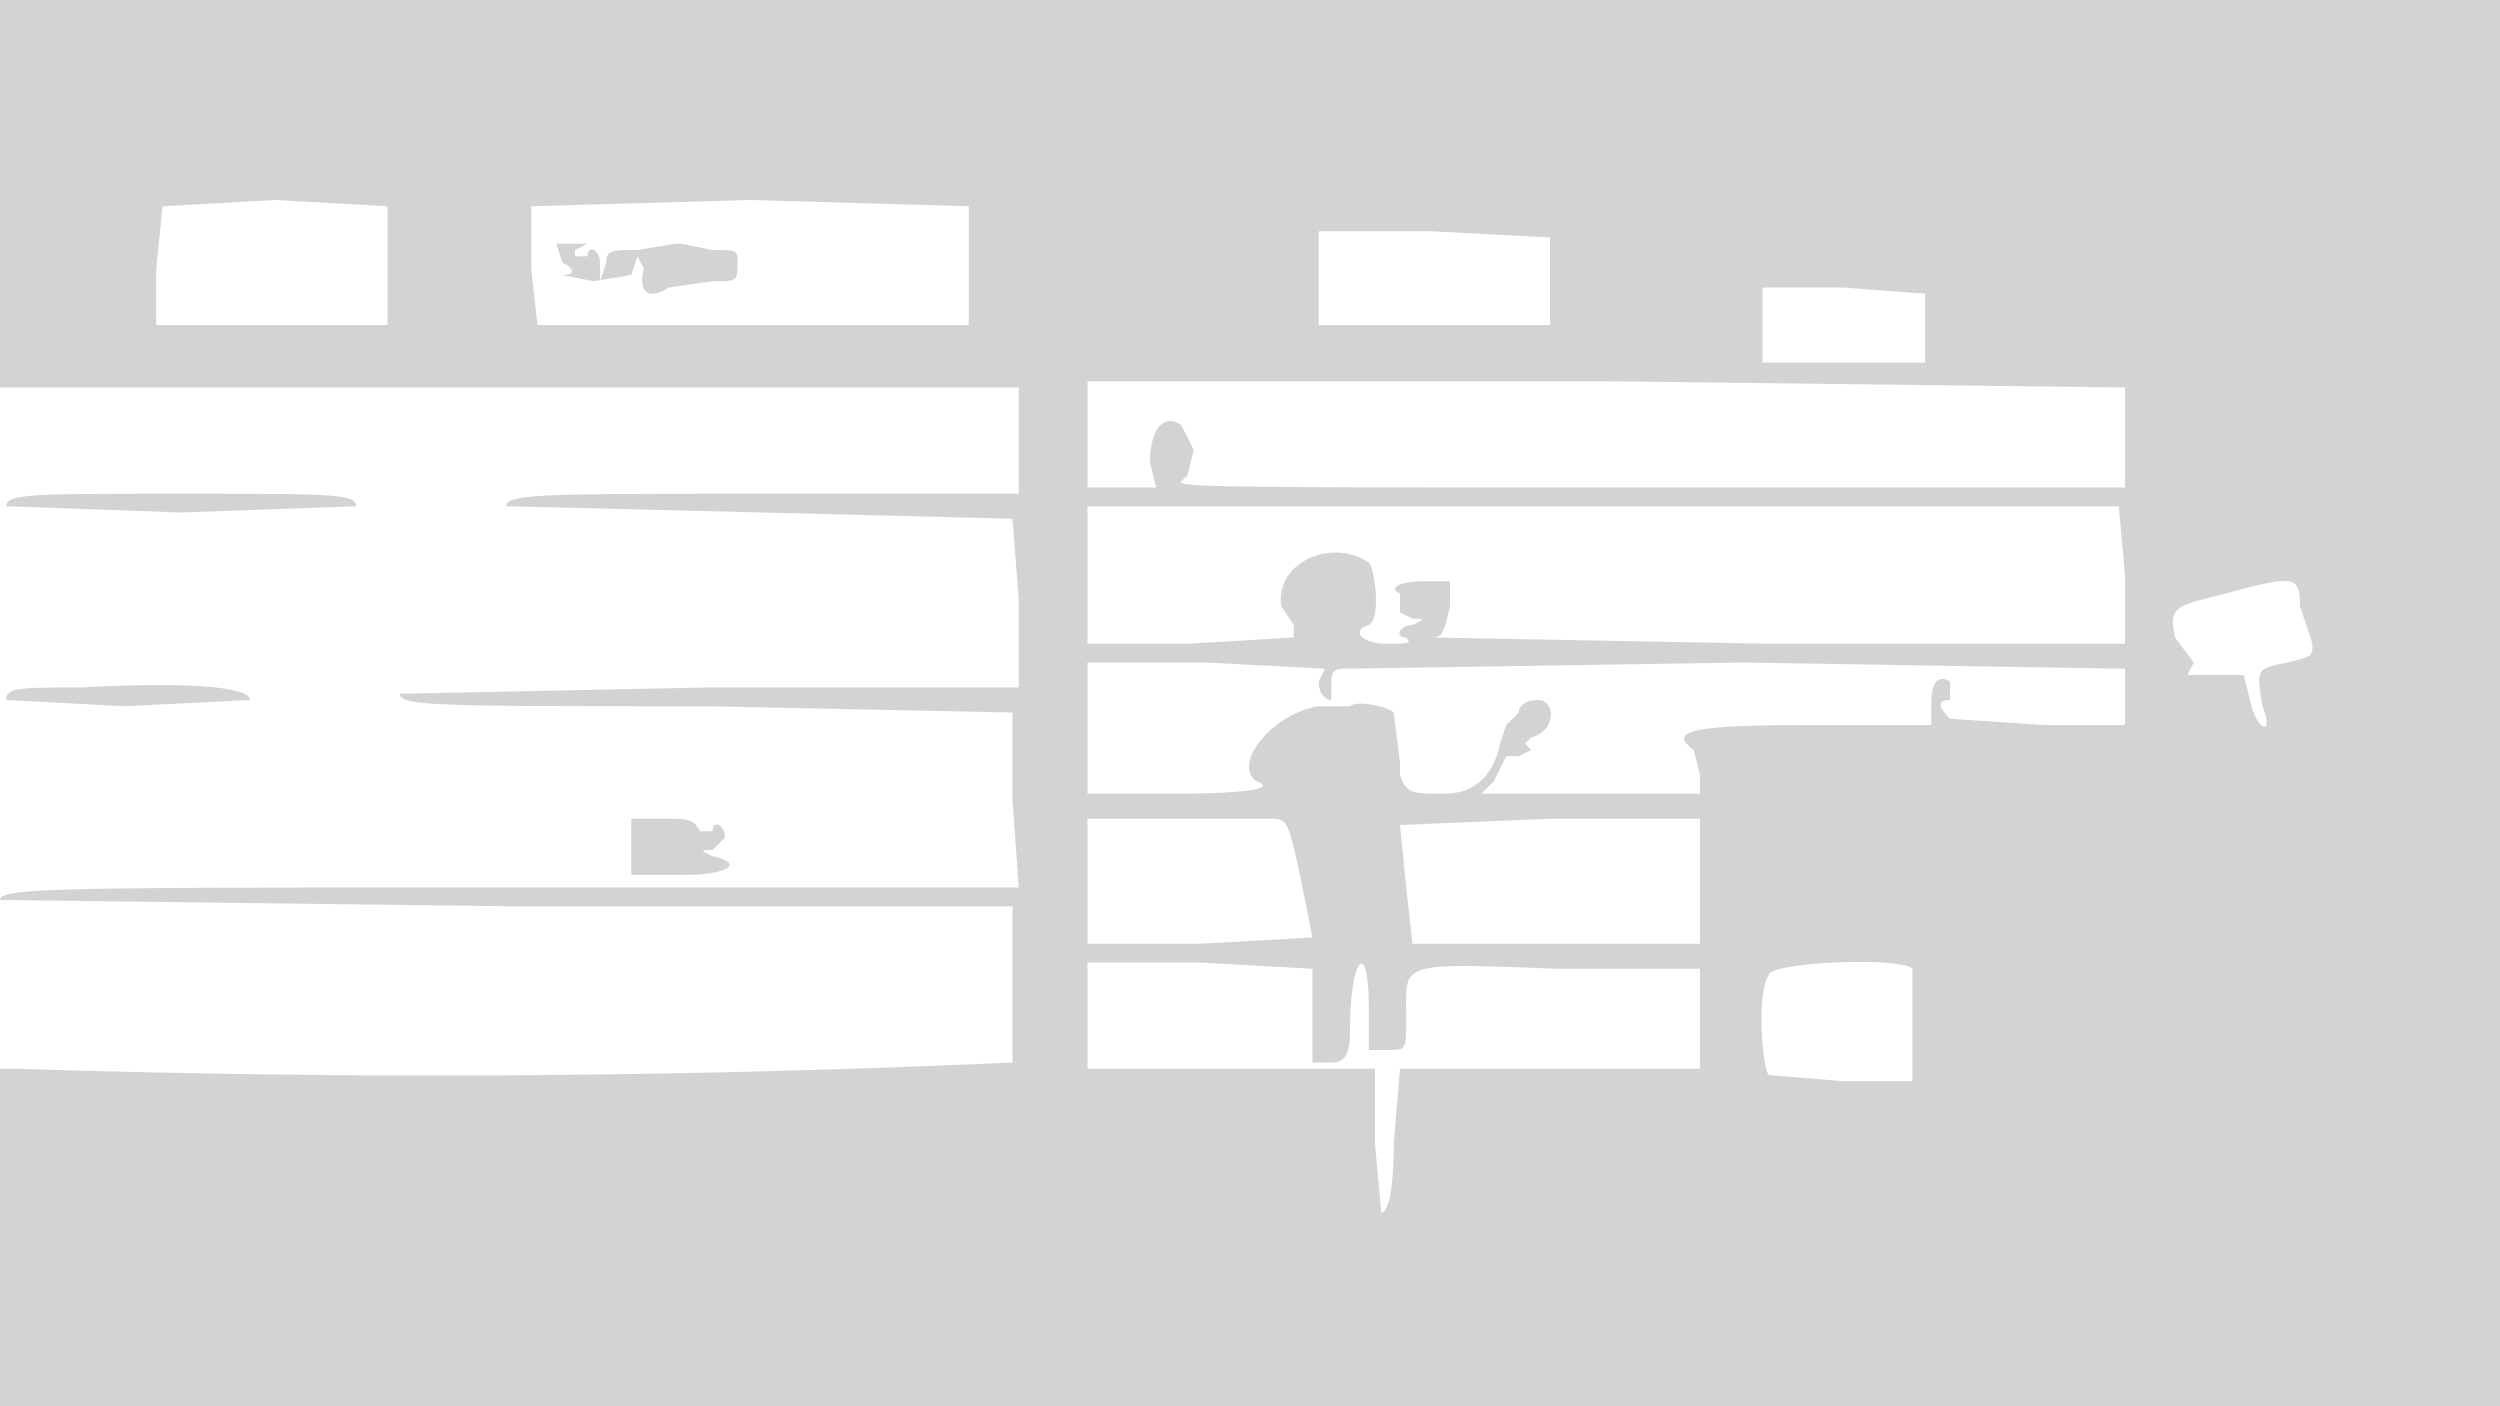 <svg xmlns="http://www.w3.org/2000/svg" width="400" height="225"><path d="M0 31v31h163v17h-41c-35 0-41 0-41 2l41 1 40 1 1 13v14h-50l-49 1c0 2 6 2 49 2l49 1v14l1 14H81c-71 0-81 0-81 2l81 1h81v25a2052 2052 0 01-159 1H0v54h400l1-113V0H0v31m26 2l-1 10v9h37V33l-18-1-18 1m59 0v10l1 9h69V33l-35-1-35 1m126 12v7h37V38l-19-1h-18v8M89 39l1 3c2 1 2 2 0 2l5 1 6-1 1-3 1 2c-1 4 1 5 4 3l7-1c4 0 4 0 4-3 0-2 0-2-4-2l-5-1h-1l-6 1c-4 0-5 0-5 2l-1 3v-3c0-2-2-3-2-1h-2v-1l2-1h-5m193 13v6h26V47l-13-1h-13v6M174 69v9h11l-1-4c0-5 2-8 5-6l2 4-1 4-1 1c-1 1 8 1 75 1h76V62l-83-1h-83v8M1 81l28 1 28-1c0-2-4-2-28-2S1 79 1 81m190 0h-17v22h16l17-1v-2l-2-3c-1-7 8-11 14-7 1 1 2 9 0 10-3 1-1 3 3 3 3 0 4 0 3-1-2 0-1-2 1-2 2-1 2-1 0-1l-2-1v-3c-2-1 0-2 4-2h4v4c-1 4-1 5-3 5l54 1h57V92l-1-11H191m165 14c-8 2-9 2-8 7l3 4c1-1 1-1 0 0l-1 2h9l1 4c1 5 4 6 2 1-1-6-1-6 4-7 4-1 4-1 4-3l-2-6c0-5-1-5-12-2m-182 21v11h13c14 0 17-1 14-2-4-3 3-11 10-12h5c1-1 6 0 7 1l1 8v2c1 3 2 3 7 3s8-3 9-8l1-3 2-2c0-1 1-2 3-2 3 0 3 5-1 6l-1 1 1 1-2 1h-2l-2 4-2 2h35v-3l-1-4c-4-3-1-4 19-4h19v-3c0-4 1-5 3-4v3c-2 0-2 1 0 3l15 1h13v-9l-61-1-64 1c-2 0-2 1-2 3v2c-1 0-2-1-2-3l1-2-19-1h-19v10m-161-6c-10 0-12 0-12 2l19 1 20-1c0-2-9-3-27-2m161 31v10h18l18-1-2-10c-2-9-2-9-5-9h-29v10m50-9l1 10 1 9h46v-20h-24l-24 1m-123 3v5h8c8 0 10-2 5-3-2-1-2-1 0-1l2-2c0-2-2-3-2-1h-2c-1-2-2-2-6-2h-5v4m73 27v9h46v12l1 11c1 0 2-3 2-11l1-12h48v-16h-23c-26-1-24-1-24 8 0 5 0 5-3 5h-3v-7c0-11-3-8-3 4 0 4-1 5-3 5h-3v-15l-18-1h-18v8m109-6c-2 3-1 15 0 16l12 1h11v-18c-2-2-23-1-23 1" fill="#d3d3d3" fill-rule="evenodd"/></svg>